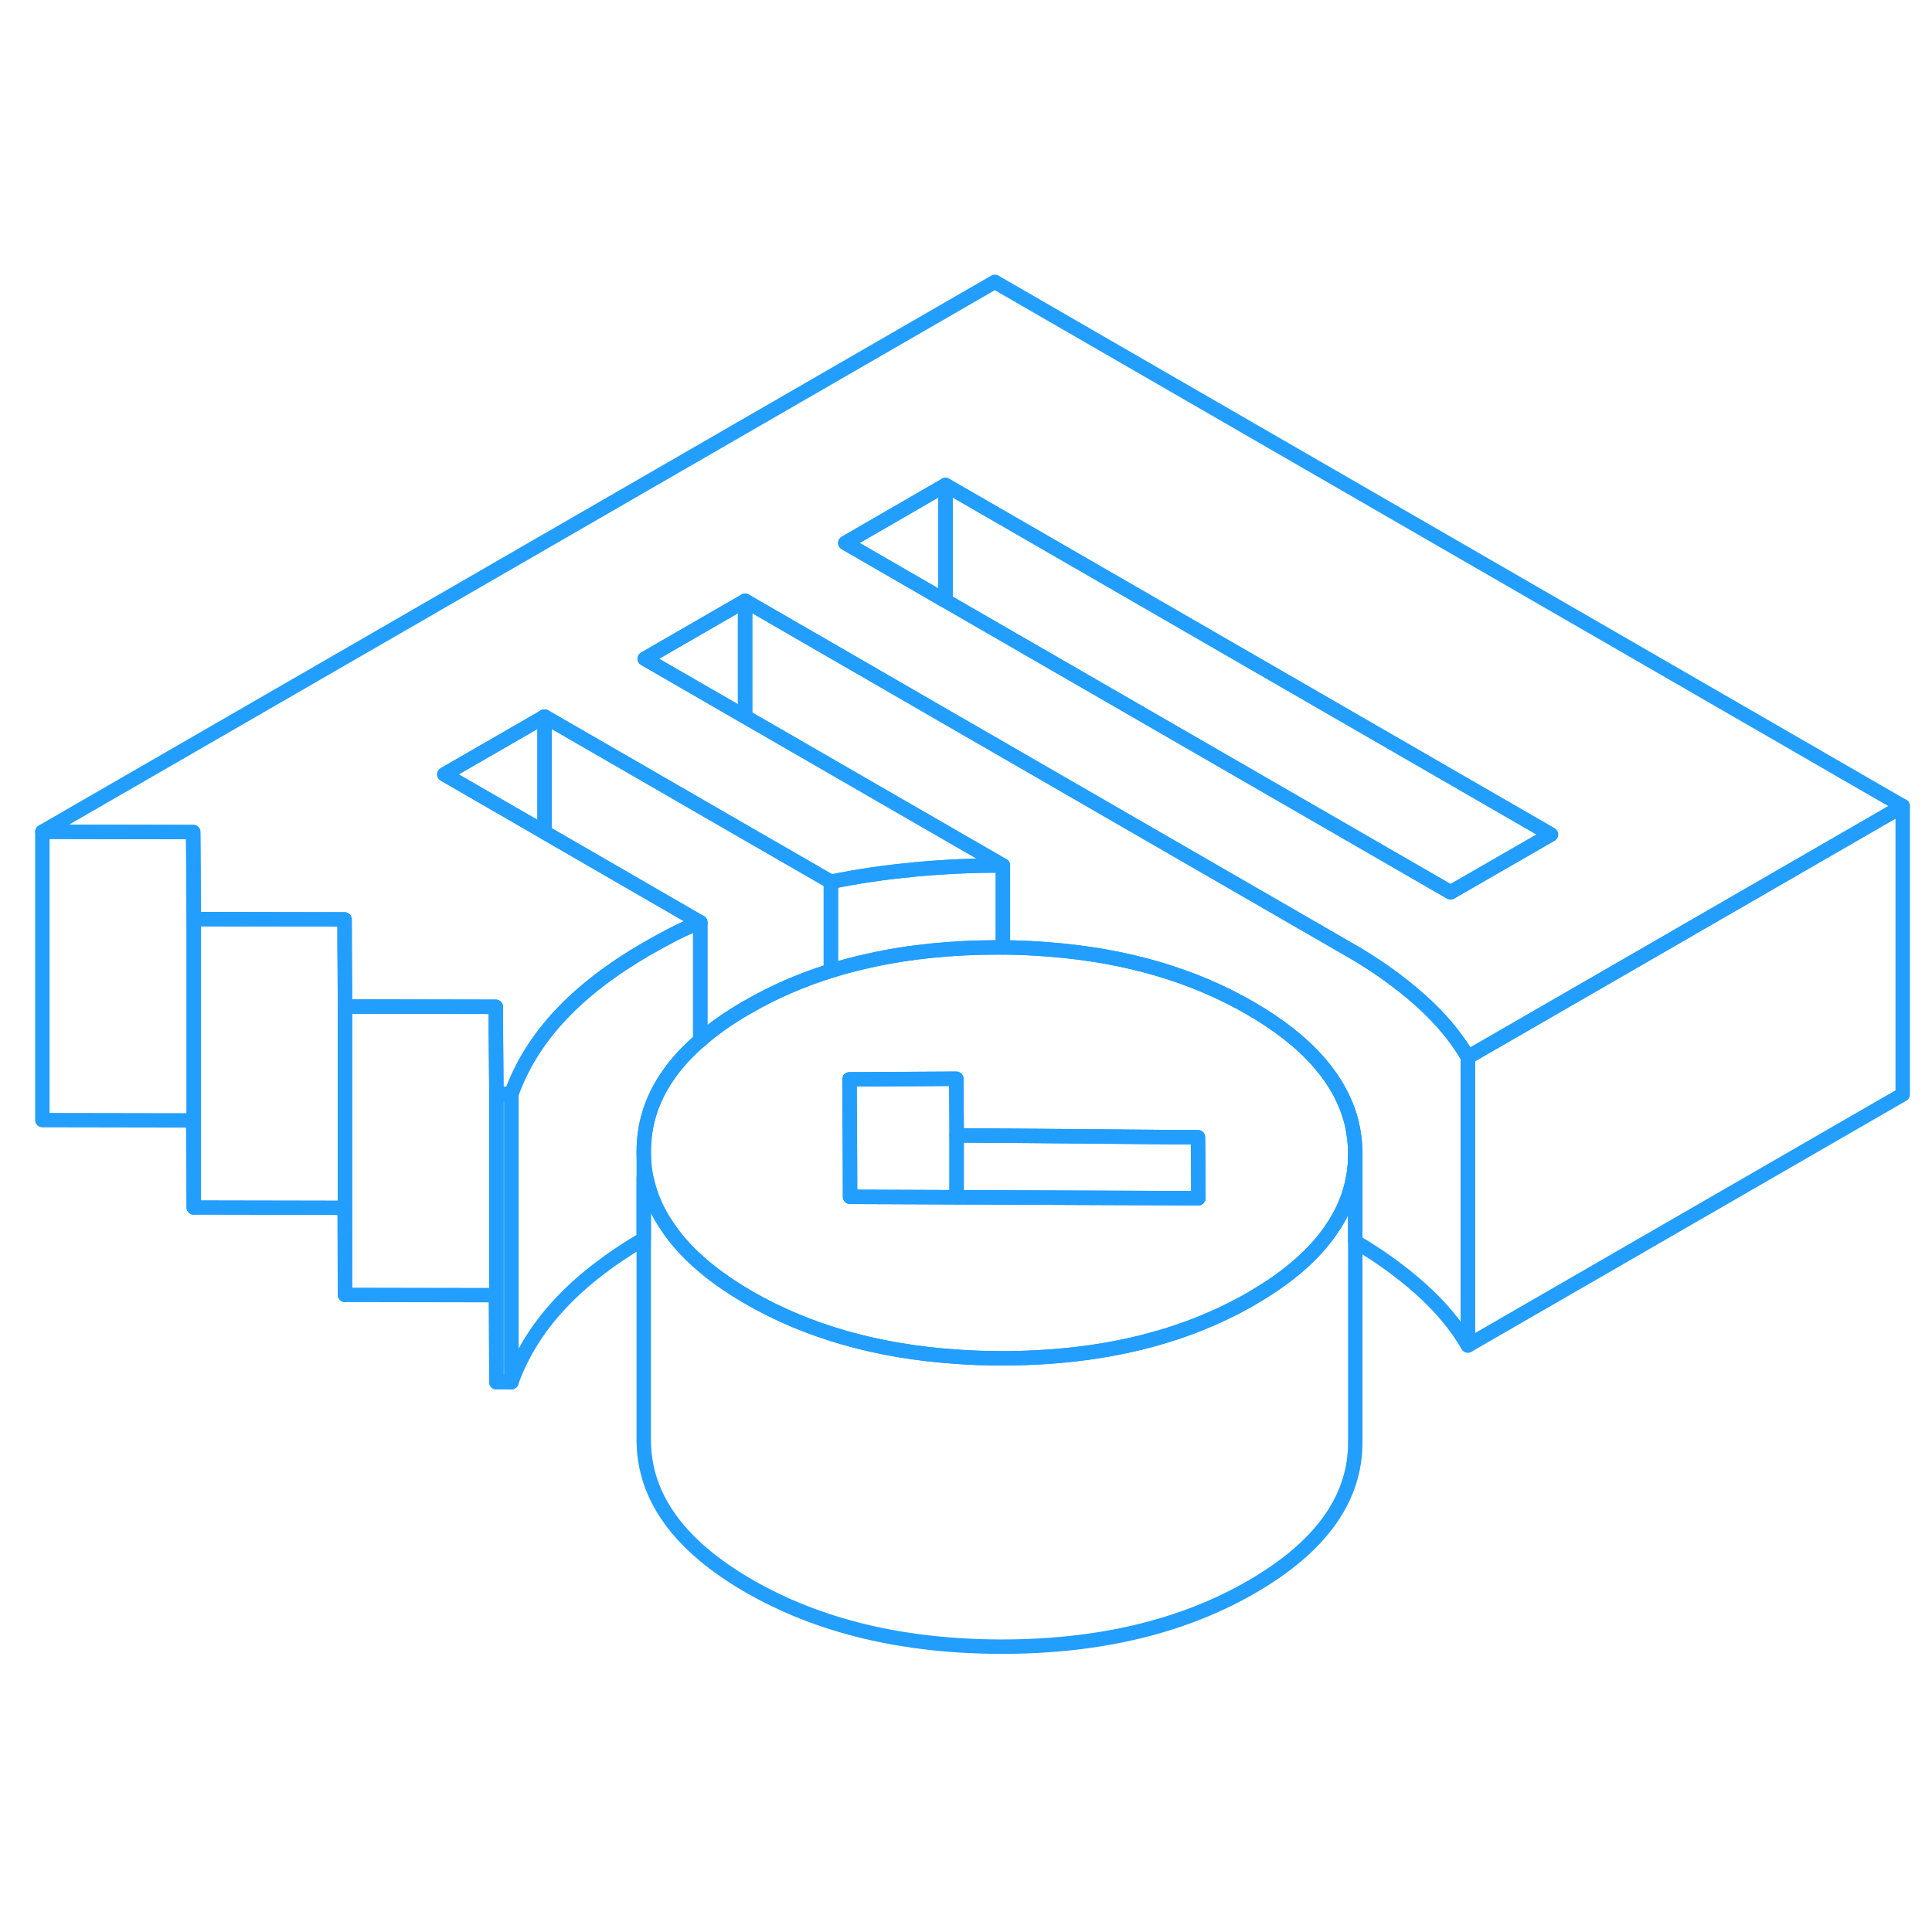 <svg width="48" height="48" viewBox="0 0 134 99" fill="none" xmlns="http://www.w3.org/2000/svg" stroke-width="1px" stroke-linecap="round" stroke-linejoin="round"><path d="M65.449 24.099L65.579 24.17V24.02L65.449 24.099ZM51.539 32.13L51.679 32.209V32.05L51.539 32.13ZM37.639 40.15L37.769 40.23V40.08L37.639 40.15ZM34.429 58.3V58.37H34.559L34.429 58.3Z" stroke="#229EFF" stroke-linejoin="round"/><path d="M13.44 46.249V66.249L13.399 60.209L2.939 60.19V40.19L13.399 40.209L13.44 46.249Z" stroke="#229EFF" stroke-linejoin="round"/><path d="M101.809 55.819V75.82C100.989 74.409 99.87 73.079 98.469 71.839C97.159 70.679 95.669 69.599 93.999 68.619V62.499C93.999 61.789 93.909 61.099 93.759 60.429C93.019 57.389 90.679 54.709 86.709 52.419C82.749 50.129 78.119 48.779 72.839 48.359C71.779 48.269 70.679 48.219 69.559 48.209V42.529L62.039 38.19L51.679 32.209V24.169L58.499 28.109L65.579 32.2L93.659 48.409C95.469 49.449 97.07 50.599 98.469 51.839C99.87 53.079 100.989 54.41 101.809 55.819Z" stroke="#229EFF" stroke-linejoin="round"/><path d="M34.429 58.3V58.37H34.559L34.429 58.3Z" stroke="#229EFF" stroke-linejoin="round"/><path d="M93.76 60.43C93.019 57.39 90.68 54.71 86.71 52.42C82.749 50.13 78.12 48.78 72.84 48.36C71.78 48.27 70.68 48.22 69.56 48.21H69.25C66.04 48.21 63.05 48.51 60.28 49.13C59.37 49.33 58.49 49.56 57.63 49.83C55.58 50.47 53.669 51.3 51.889 52.33L51.83 52.36C50.58 53.08 49.489 53.84 48.569 54.65C47.66 55.43 46.9 56.26 46.31 57.13C45.19 58.75 44.639 60.52 44.65 62.41C44.65 63.06 44.719 63.7 44.859 64.33C45.109 65.45 45.569 66.52 46.26 67.53C47.429 69.31 49.27 70.93 51.77 72.4C51.819 72.43 51.88 72.47 51.94 72.5C56.04 74.86 60.84 76.23 66.35 76.6C67.34 76.67 68.359 76.71 69.4 76.71C76.2 76.72 82.01 75.34 86.82 72.56C86.84 72.55 86.86 72.54 86.88 72.52C89.38 71.07 91.23 69.45 92.4 67.68C93.469 66.1 94 64.39 94 62.55V62.5C94 61.79 93.909 61.1 93.76 60.43ZM66.35 65.54L58.959 65.51V63.41L58.919 57.36H60.59L66.329 57.32L66.35 60.68V61.25H67.359L69.56 61.27L81.46 61.37H83.09L83.1 62.31L83.12 65.61L66.35 65.54Z" stroke="#229EFF" stroke-linejoin="round"/><path d="M83.119 65.61L66.349 65.54V61.25L67.359 61.26L69.559 61.27L81.459 61.37L83.089 61.38L83.099 62.31L83.119 65.61Z" stroke="#229EFF" stroke-linejoin="round"/><path d="M66.35 60.68V65.54L58.959 65.51L58.949 63.41L58.919 57.36L60.589 57.35L66.329 57.32L66.35 60.68Z" stroke="#229EFF" stroke-linejoin="round"/><path d="M68.999 2.05L2.939 40.19L13.399 40.21L13.44 46.25L23.899 46.27V48.08L23.929 52.31L34.389 52.33V54.14L34.429 58.3L34.559 58.37H35.469C36.16 56.43 37.279 54.62 38.839 52.94L38.919 52.86C40.459 51.22 42.439 49.71 44.829 48.32C44.849 48.31 44.869 48.3 44.889 48.29C45.509 47.93 46.099 47.61 46.66 47.32C47.239 47.02 47.879 46.73 48.569 46.47L48.13 46.22L37.769 40.23L37.639 40.15L30.819 36.21L37.769 32.2L44.599 36.14L51.679 40.23L57.63 43.66C59.489 43.28 61.359 43 63.249 42.83C63.359 42.81 63.479 42.8 63.589 42.79C65.599 42.61 67.589 42.52 69.559 42.53L62.039 38.19L51.679 32.21L51.539 32.13L44.719 28.19L51.679 24.17L58.499 28.11L65.579 32.2L93.659 48.41C95.469 49.45 97.07 50.6 98.469 51.84C99.87 53.08 100.989 54.41 101.809 55.82L114.649 48.41L131.969 38.41L68.999 2.05ZM104.149 42.35L100.609 44.39L65.579 24.17L65.449 24.1L58.63 20.16L65.579 16.14L107.569 40.38L104.149 42.35Z" stroke="#229EFF" stroke-linejoin="round"/><path d="M65.579 16.14V24.02L65.449 24.1L58.629 20.16L65.579 16.14Z" stroke="#229EFF" stroke-linejoin="round"/><path d="M51.679 24.17V32.05L51.539 32.13L44.719 28.19L51.679 24.17Z" stroke="#229EFF" stroke-linejoin="round"/><path d="M107.569 40.38L104.149 42.35L100.609 44.39L65.579 24.17V16.14L107.569 40.38Z" stroke="#229EFF" stroke-linejoin="round"/><path d="M131.97 38.41V58.41L101.81 75.82V55.82L114.65 48.41L131.97 38.41Z" stroke="#229EFF" stroke-linejoin="round"/><path d="M93.999 62.55V82.5C94.019 86.43 91.619 89.78 86.819 92.56C82.009 95.34 76.199 96.72 69.399 96.71C62.599 96.69 56.779 95.29 51.939 92.5C47.099 89.7 44.669 86.34 44.649 82.41V64.2L44.859 64.33C45.109 65.45 45.569 66.52 46.259 67.53C47.429 69.31 49.269 70.93 51.769 72.4C51.819 72.43 51.879 72.47 51.939 72.5C56.039 74.86 60.839 76.23 66.349 76.6C67.339 76.67 68.359 76.71 69.399 76.71C76.199 76.72 82.009 75.34 86.819 72.56C86.839 72.55 86.859 72.54 86.879 72.52C89.379 71.07 91.229 69.45 92.399 67.68C93.469 66.1 93.999 64.39 93.999 62.55Z" stroke="#229EFF" stroke-linejoin="round"/><path d="M23.929 52.31V72.31L23.899 66.27L13.44 66.25V46.25L23.899 46.27L23.91 48.08L23.929 52.31Z" stroke="#229EFF" stroke-linejoin="round"/><path d="M34.429 58.3V78.37L34.389 72.329L23.929 72.31V52.31L34.389 52.33L34.399 54.139L34.429 58.3Z" stroke="#229EFF" stroke-linejoin="round"/><path d="M35.469 58.37H34.429V78.37H35.469V58.37Z" stroke="#229EFF" stroke-linejoin="round"/><path d="M48.569 46.47V54.65C47.66 55.43 46.9 56.26 46.309 57.13C45.19 58.75 44.639 60.52 44.65 62.41V68.43C42.3 69.81 40.359 71.31 38.84 72.94C37.279 74.62 36.16 76.43 35.469 78.37V58.37C36.16 56.43 37.279 54.62 38.84 52.94L38.919 52.86C40.459 51.22 42.44 49.71 44.83 48.32C44.849 48.31 44.87 48.3 44.889 48.29C45.51 47.93 46.099 47.61 46.66 47.32C47.239 47.02 47.88 46.73 48.569 46.47Z" stroke="#229EFF" stroke-linejoin="round"/><path d="M69.559 42.53V48.21H69.249C66.039 48.21 63.049 48.51 60.279 49.13C59.369 49.33 58.489 49.56 57.629 49.83V43.66C59.489 43.28 61.359 43 63.249 42.83C63.359 42.81 63.479 42.8 63.589 42.79C65.599 42.61 67.589 42.52 69.559 42.53Z" stroke="#229EFF" stroke-linejoin="round"/><path d="M37.769 32.2V40.08L37.639 40.15L30.819 36.21L37.769 32.2Z" stroke="#229EFF" stroke-linejoin="round"/><path d="M57.63 43.66V49.83C55.58 50.47 53.669 51.3 51.889 52.33L51.83 52.36C50.58 53.08 49.489 53.84 48.569 54.65V46.47L48.13 46.22L37.77 40.23V32.2L44.599 36.14L51.679 40.23L57.63 43.66Z" stroke="#229EFF" stroke-linejoin="round"/></svg>